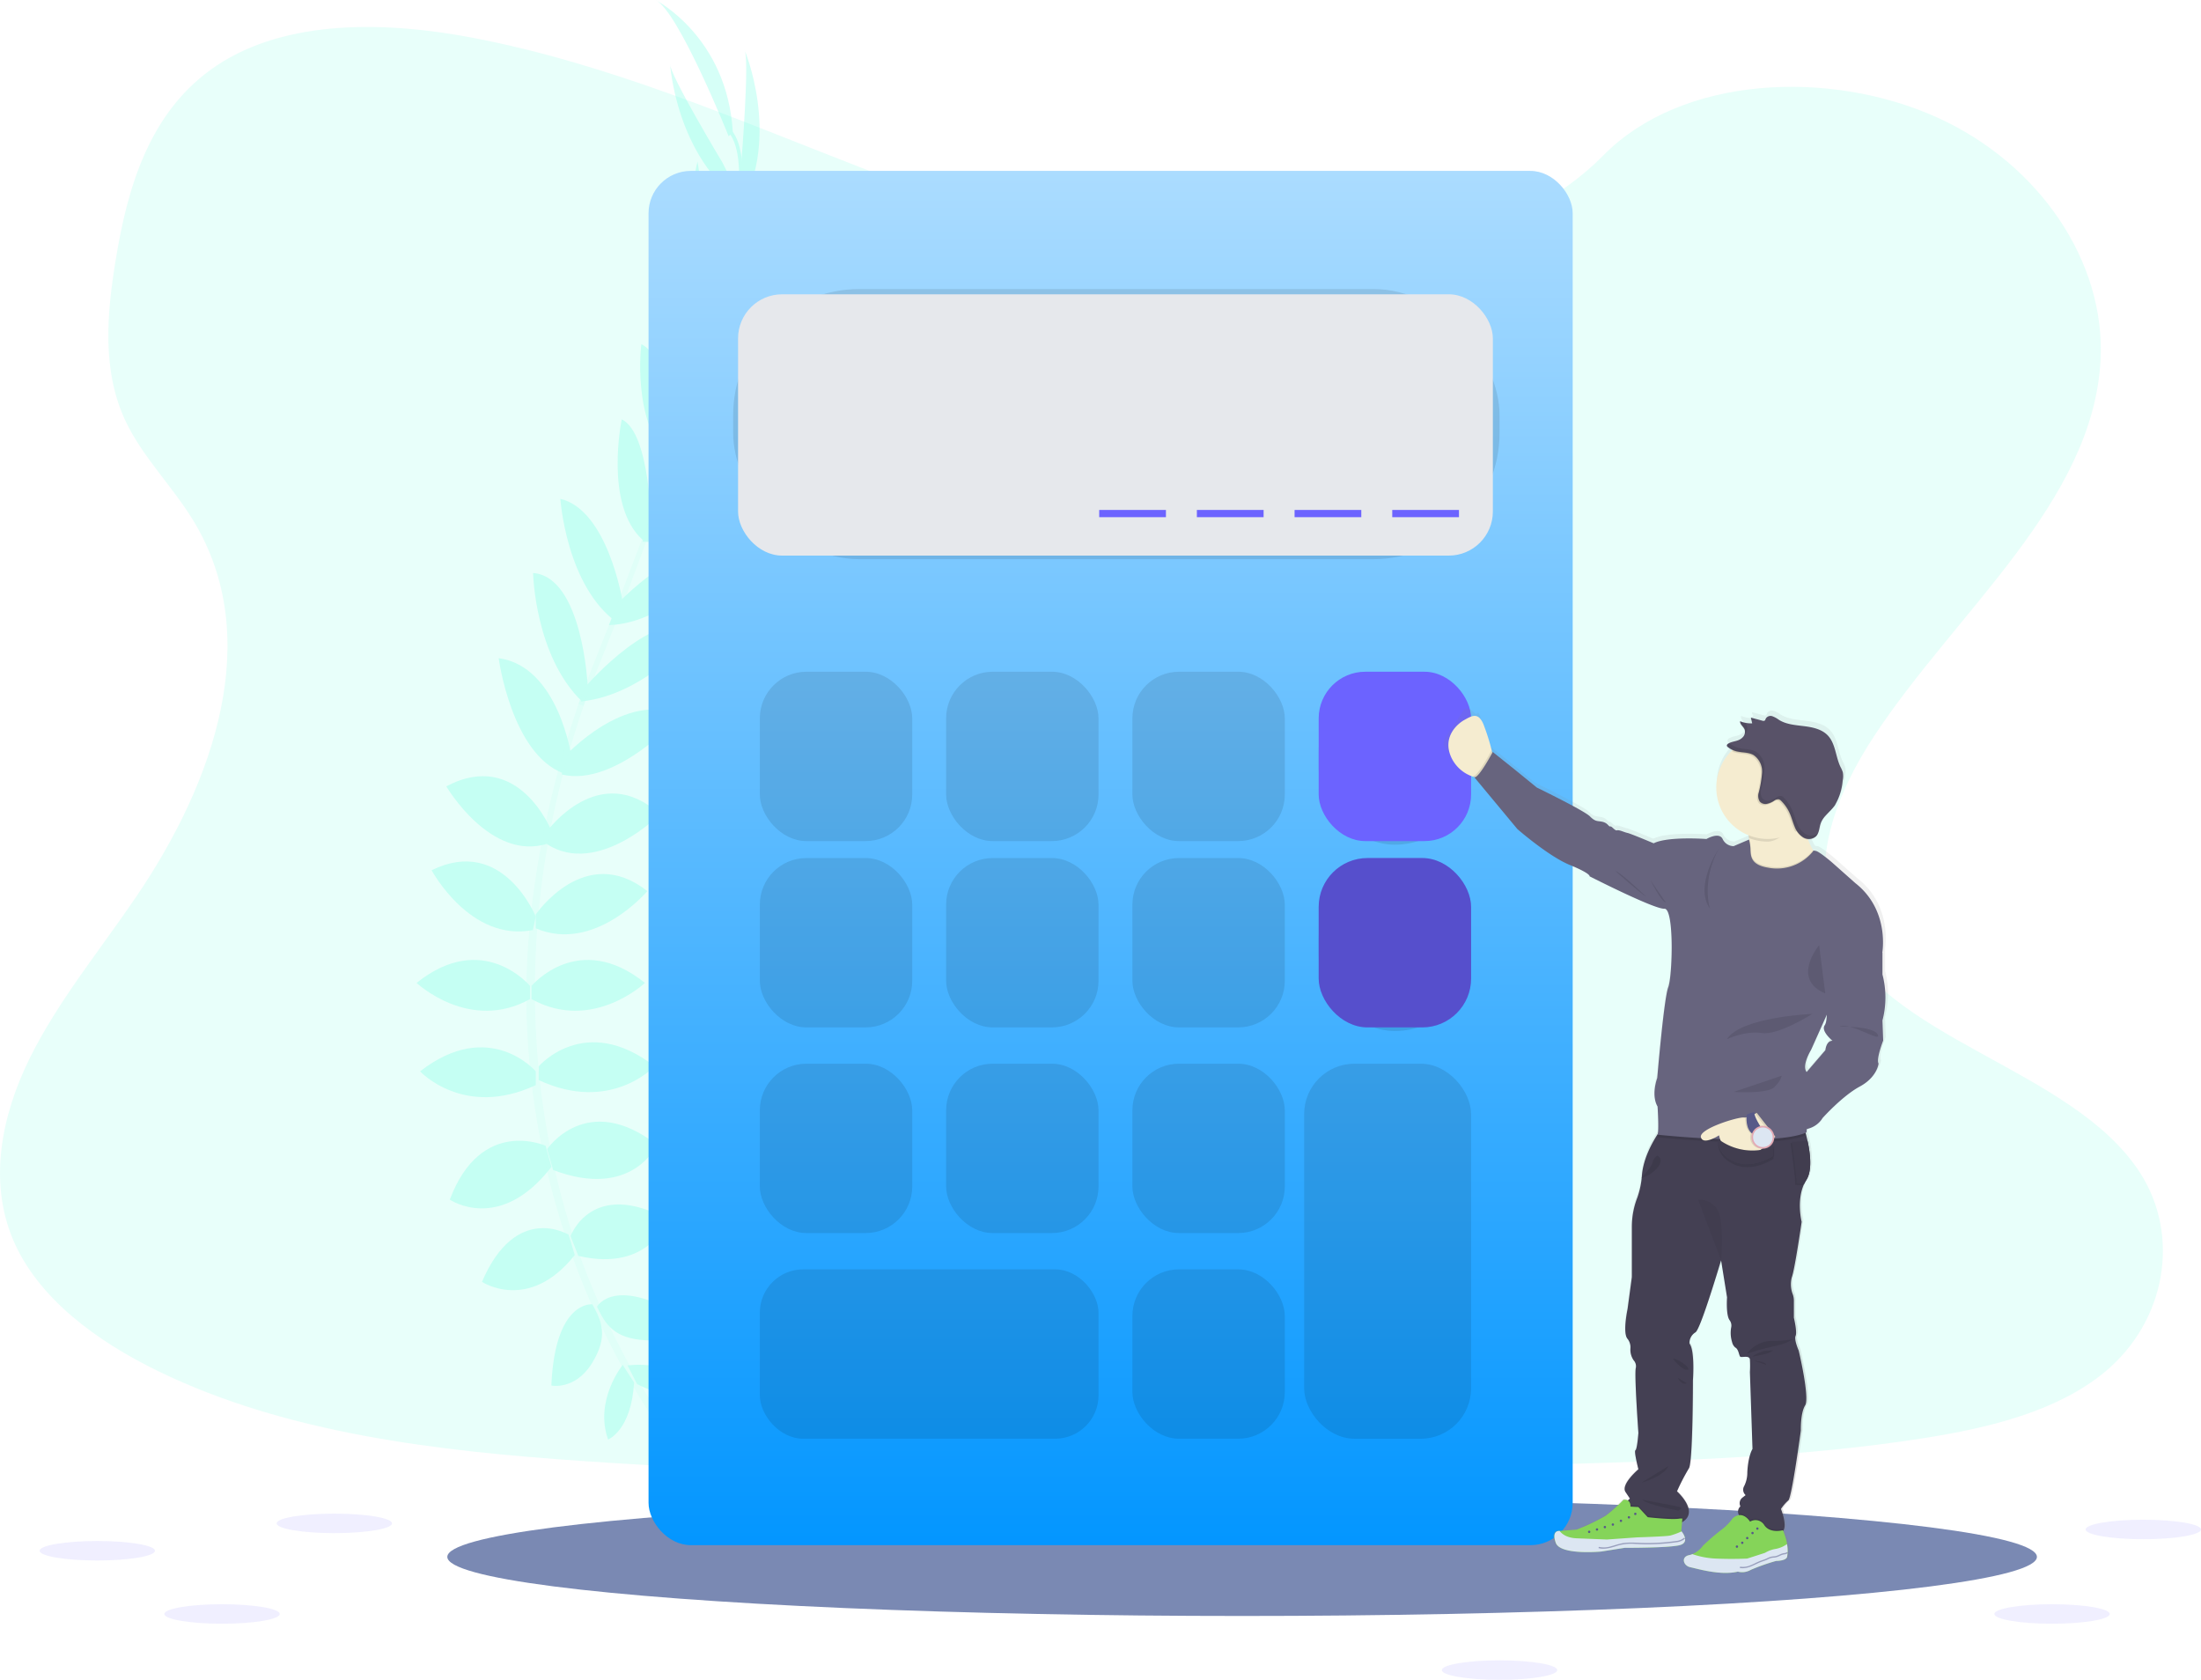 <svg xmlns="http://www.w3.org/2000/svg" xmlns:xlink="http://www.w3.org/1999/xlink" viewBox="0 0 509.337 388.689">
  <defs>
    <style>
      .cls-1, .cls-4, .cls-5 {
        fill: #6affe1;
      }

      .cls-1 {
        opacity: 0.15;
      }

      .cls-2 {
        fill: #16307a;
        opacity: 0.57;
      }

      .cls-3 {
        opacity: 0.28;
      }

      .cls-5 {
        opacity: 0.26;
      }

      .cls-10, .cls-6 {
        fill: #6c63ff;
      }

      .cls-23, .cls-6, .cls-8 {
        opacity: 0.1;
      }

      .cls-7 {
        fill: url(#linear-gradient);
      }

      .cls-9 {
        fill: #e6e8ec;
      }

      .cls-11 {
        opacity: 0.2;
      }

      .cls-12 {
        fill: url(#linear-gradient-2);
      }

      .cls-13 {
        fill: #f5ecd0;
      }

      .cls-14 {
        fill: #444053;
      }

      .cls-15 {
        opacity: 0.05;
      }

      .cls-16 {
        fill: #85d459;
      }

      .cls-17, .cls-19 {
        fill: #575988;
      }

      .cls-18 {
        fill: #dce6f2;
      }

      .cls-19 {
        opacity: 0.5;
      }

      .cls-20 {
        fill: #67647e;
      }

      .cls-21 {
        fill: #585268;
      }

      .cls-22 {
        fill: #e4aab4;
      }
    </style>
    <linearGradient id="linear-gradient" x1="0.5" x2="0.5" y2="1" gradientUnits="objectBoundingBox">
      <stop offset="0" stop-color="#abdcff"/>
      <stop offset="1" stop-color="#0396ff"/>
    </linearGradient>
    <linearGradient id="linear-gradient-2" x1="0.871" y1="1" x2="0.871" gradientUnits="objectBoundingBox">
      <stop offset="0" stop-color="gray" stop-opacity="0.251"/>
      <stop offset="0.54" stop-color="gray" stop-opacity="0.122"/>
      <stop offset="1" stop-color="gray" stop-opacity="0.102"/>
    </linearGradient>
  </defs>
  <g id="ico-1" transform="translate(-0.023 0.02)">
    <path id="Path_3246" data-name="Path 3246" class="cls-1" d="M377.139,125.829c-32.087-1.116-62.647-11.472-91.834-22.806s-58.086-23.887-89.4-29.9c-20.144-3.862-43.178-4.408-59.41,6.391-15.617,10.411-20.664,28.334-23.381,44.982-2.038,12.523-3.237,25.706,2.355,37.432,3.882,8.141,10.778,14.983,15.548,22.776,16.589,27.129,4.864,60.6-13.109,87.074-8.428,12.429-18.215,24.293-24.725,37.511s-9.519,28.384-3.827,41.879c5.647,13.386,19.1,23.421,33.669,30.486,29.588,14.378,64.452,18.458,98.468,20.783,75.27,5.151,150.946,2.92,226.414.689,27.932-.828,55.984-1.666,83.465-5.984,15.255-2.395,31.011-6.2,42.087-15.369,14.06-11.666,17.546-31.418,8.126-46.048-15.806-24.536-59.494-30.63-70.555-56.961-6.083-14.5.164-30.639,9-44.085,18.959-28.835,50.734-54.135,52.409-87.094,1.15-22.637-14.125-45.31-37.744-56.024-24.759-11.225-59.087-9.812-77.342,8.77C438.517,119.449,405.458,126.821,377.139,125.829Z" transform="translate(-86.32 -64.372)"/>
    <ellipse id="Ellipse_421" data-name="Ellipse 421" class="cls-2" cx="183.926" cy="13.674" rx="183.926" ry="13.674" transform="translate(103.536 346.543)"/>
    <g id="Group_2436" data-name="Group 2436" class="cls-3">
      <path id="Path_3247" data-name="Path 3247" class="cls-4" d="M379.26,695.106s10.411-1.666,16.658,5.7c0,0-4.581,3.609-14.437-1.388Z" transform="translate(-234.013 -379.178)"/>
      <path id="Path_3248" data-name="Path 3248" class="cls-4" d="M372.647,695s-6.639,8.19-3.381,17.278c0,0,5.414-2.172,6-13.208Z" transform="translate(-228.52 -379.206)"/>
      <path id="Path_3249" data-name="Path 3249" class="cls-4" d="M365,665.143s4.165-7.635,20.823,3.054c0,0-2.221,5.136-9.579,4.72S366.934,669.194,365,665.143Z" transform="translate(-226.823 -362.82)"/>
      <path id="Path_3250" data-name="Path 3250" class="cls-4" d="M353.169,666.712s-8.641-.992-9.479,18.8c0,0,5.478,1.135,9.37-5.121S355.346,670.618,353.169,666.712Z" transform="translate(-216.078 -364.938)"/>
      <path id="Path_3251" data-name="Path 3251" class="cls-4" d="M352.66,627.449s4.859-13.465,22.489-3.887c0,0-4.026,12.355-20.684,8.468Z" transform="translate(-220.601 -341.451)"/>
      <path id="Path_3252" data-name="Path 3252" class="cls-4" d="M341.73,587.839s9.167-13.609,25.409-.992c0,0-5.692,12.771-24.021,5.83Z" transform="translate(-215.09 -321.97)"/>
      <path id="Path_3253" data-name="Path 3253" class="cls-4" d="M337.81,550s10.694-12.494,26.8,0c0,0-10.134,10.967-26.8,3.193Z" transform="translate(-213.114 -303.296)"/>
      <path id="Path_3254" data-name="Path 3254" class="cls-4" d="M334.45,512.017s10.833-13.049,26.242-.694c0,0-12.216,11.522-26.242,3.748Z" transform="translate(-211.419 -283.912)"/>
      <path id="Path_3255" data-name="Path 3255" class="cls-4" d="M336.41,475.278s11.4-16.8,25.825-5.414c0,0-12.216,14.437-25.825,8.607Z" transform="translate(-212.408 -263.692)"/>
      <path id="Path_3256" data-name="Path 3256" class="cls-4" d="M341.73,437.027s12.082-16.658,26.1-3.887c0,0-14.3,14.442-26.1,6.941Z" transform="translate(-215.09 -244.742)"/>
      <path id="Path_3257" data-name="Path 3257" class="cls-4" d="M349.225,400.019s14.3-15.652,26.772-9.42c0,0-14.9,16.624-27.4,13.57Z" transform="translate(-218.554 -224.983)"/>
      <path id="Path_3258" data-name="Path 3258" class="cls-4" d="M358.75,363.806s16.52-19.157,26.1-12.771c0,0-12.157,14.874-27.268,16.361Z" transform="translate(-223.082 -205.116)"/>
      <path id="Path_3259" data-name="Path 3259" class="cls-4" d="M372.518,327.269s14.442-15.657,24.992-11.77c0,0-12.355,16.242-26.931,16.658Z" transform="translate(-229.637 -187.543)"/>
      <path id="Path_3260" data-name="Path 3260" class="cls-4" d="M386.954,291.2s15.964-15,22.905-12.36c0,0-11.522,16.663-23.6,15.692Z" transform="translate(-237.543 -169.216)"/>
      <path id="Path_3261" data-name="Path 3261" class="cls-4" d="M400.54,254.121s13.743-17.908,21.239-16.52c0,0-8.329,15.964-21.239,18.344Z" transform="translate(-244.743 -148.54)"/>
      <path id="Path_3262" data-name="Path 3262" class="cls-4" d="M414.011,212.568s12.147-13.733,18.706-13.7c0,0-9.588,18.344-19.207,18.175Z" transform="translate(-251.283 -129.049)"/>
      <path id="Path_3263" data-name="Path 3263" class="cls-4" d="M421.282,167.752l11.73-28.6s.59,25.855-13.223,33.907Z" transform="translate(-254.449 -98.937)"/>
      <path id="Path_3264" data-name="Path 3264" class="cls-4" d="M432.324,106.96s1.943-23.877.694-25.82c0,0,8.389,19.831-.778,36.371Z" transform="translate(-260.727 -69.688)"/>
      <path id="Path_3265" data-name="Path 3265" class="cls-4" d="M331.355,632.7s-12.167-7.541-20.045,10.907c0,0,10.828,7.184,21.472-6.2Z" transform="translate(-199.752 -347.023)"/>
      <path id="Path_3266" data-name="Path 3266" class="cls-4" d="M318.456,591.563s-14.923-6.807-22.166,12.454c0,0,11.532,7.933,23.525-7.585Z" transform="translate(-192.179 -326.463)"/>
      <path id="Path_3267" data-name="Path 3267" class="cls-4" d="M309.182,552.353s-10.689-12.494-26.772,0c0,0,10.134,10.967,26.772,3.193Z" transform="translate(-185.18 -304.481)"/>
      <path id="Path_3268" data-name="Path 3268" class="cls-4" d="M307.032,512.017s-10.828-13.049-26.242-.694c0,0,12.221,11.522,26.242,3.748Z" transform="translate(-184.363 -283.912)"/>
      <path id="Path_3269" data-name="Path 3269" class="cls-4" d="M311.895,472.8s-7.6-18.84-24.1-10.724c0,0,8.924,16.683,23.436,13.842Z" transform="translate(-187.893 -260.738)"/>
      <path id="Path_3270" data-name="Path 3270" class="cls-4" d="M318.953,432.863S311.408,413.72,294.66,422.6c0,0,10.253,17.546,23.55,13.223Z" transform="translate(-191.357 -240.672)"/>
      <path id="Path_3271" data-name="Path 3271" class="cls-4" d="M335.957,388.036s-2.975-20.987-16.857-22.866c0,0,2.94,22.132,14.983,26.648Z" transform="translate(-203.68 -212.9)"/>
      <path id="Path_3272" data-name="Path 3272" class="cls-4" d="M347.8,351.583s-1.16-25.285-12.638-26.163c0,0,.387,19.192,11.344,29.747Z" transform="translate(-211.777 -192.858)"/>
      <path id="Path_3273" data-name="Path 3273" class="cls-4" d="M362.268,314.409s-3.426-21.026-14.378-23.6c0,0,1.358,20.367,13.3,28.755Z" transform="translate(-218.196 -175.407)"/>
      <path id="Path_3274" data-name="Path 3274" class="cls-4" d="M382.386,278.841s-.119-21.9-6.807-25.121c0,0-4.155,19.831,4.869,27.918Z" transform="translate(-231.676 -156.705)"/>
      <path id="Path_3275" data-name="Path 3275" class="cls-4" d="M393.288,244.381s-.937-22.553-7.868-25.731c0,0-2.375,17.848,6.827,27.209Z" transform="translate(-236.981 -139.022)"/>
      <path id="Path_3276" data-name="Path 3276" class="cls-4" d="M409.752,207.092s-.045-18.344-4.988-22.642c0,0-4.923,20.094,2.4,26.336Z" transform="translate(-246.057 -121.778)"/>
      <path id="Path_3277" data-name="Path 3277" class="cls-4" d="M414.858,163.945l-4.809-30.535s-6.539,25.017,5.042,36.039Z" transform="translate(-248.61 -96.043)"/>
      <path id="Path_3278" data-name="Path 3278" class="cls-4" d="M411.208,110.616s-12.355-20.525-12.1-22.806c0,0,1.314,21.512,16.857,32.226Z" transform="translate(-244.018 -73.051)"/>
      <path id="Path_3279" data-name="Path 3279" class="cls-4" d="M409.216,89.522S397.555,60.37,392.28,58c0,0,16.658,8.468,17.908,30.679Z" transform="translate(-240.578 -58.02)"/>
      <path id="Path_3280" data-name="Path 3280" class="cls-4" d="M412.573,176.352l-.793-.248c9.841-32.087,12.3-52.553,6.911-57.679l.575-.6C424.973,123.234,422.657,143.472,412.573,176.352Z" transform="translate(-250.411 -88.182)"/>
      <path id="Path_3281" data-name="Path 3281" class="cls-5" d="M357.53,308.591l-1.18-.416c1.041-2.94,2.172-5.925,3.352-8.865,10.273-25.617,19.013-49.415,24.621-67.7l1.026-.5c-5.617,18.289-14.2,43.029-24.487,68.666C359.687,302.7,358.566,305.666,357.53,308.591Z" transform="translate(-222.462 -145.305)"/>
      <path id="Path_3282" data-name="Path 3282" class="cls-5" d="M370.1,561.244c-.159-.178-16.113-18.136-27.228-48.8a180.672,180.672,0,0,1-10.759-55.909c-.759-23.862,4.244-50.51,12.826-74.71l.932,1.091c-19.256,54.318-11.606,100.867-1.458,128.894,11,30.387,26.772,48.15,26.926,48.329Z" transform="translate(-210.203 -221.295)"/>
    </g>
    <ellipse id="Ellipse_422" data-name="Ellipse 422" class="cls-6" cx="13.351" cy="2.256" rx="13.351" ry="2.256" transform="translate(38.053 371.173)"/>
    <ellipse id="Ellipse_423" data-name="Ellipse 423" class="cls-6" cx="13.351" cy="2.256" rx="13.351" ry="2.256" transform="translate(461.542 371.173)"/>
    <ellipse id="Ellipse_424" data-name="Ellipse 424" class="cls-6" cx="13.351" cy="2.256" rx="13.351" ry="2.256" transform="translate(333.684 384.158)"/>
    <ellipse id="Ellipse_425" data-name="Ellipse 425" class="cls-6" cx="13.351" cy="2.256" rx="13.351" ry="2.256" transform="translate(482.657 351.619)"/>
    <ellipse id="Ellipse_426" data-name="Ellipse 426" class="cls-6" cx="13.351" cy="2.256" rx="13.351" ry="2.256" transform="translate(64.037 350.211)"/>
    <ellipse id="Ellipse_427" data-name="Ellipse 427" class="cls-6" cx="13.351" cy="2.256" rx="13.351" ry="2.256" transform="translate(9.189 356.543)"/>
    <rect id="Rectangle_1194" data-name="Rectangle 1194" class="cls-7" width="213.856" height="317.986" rx="9.8" transform="translate(150.105 39.524)"/>
    <rect id="Rectangle_1195" data-name="Rectangle 1195" class="cls-8" width="177.357" height="62.513" rx="29.21" transform="translate(169.679 66.856)"/>
    <rect id="Rectangle_1196" data-name="Rectangle 1196" class="cls-9" width="174.669" height="60.461" rx="10.2" transform="translate(170.819 68.076)"/>
    <rect id="Rectangle_1197" data-name="Rectangle 1197" class="cls-8" width="35.27" height="39.187" rx="10.79" transform="translate(175.856 155.408)"/>
    <rect id="Rectangle_1198" data-name="Rectangle 1198" class="cls-8" width="35.27" height="39.187" rx="10.79" transform="translate(218.965 155.408)"/>
    <rect id="Rectangle_1199" data-name="Rectangle 1199" class="cls-8" width="35.27" height="39.187" rx="10.79" transform="translate(262.073 155.408)"/>
    <rect id="Rectangle_1200" data-name="Rectangle 1200" class="cls-8" width="35.27" height="39.187" rx="17.635" transform="translate(305.181 156.241)"/>
    <rect id="Rectangle_1201" data-name="Rectangle 1201" class="cls-10" width="35.27" height="39.187" rx="10.79" transform="translate(305.181 155.408)"/>
    <rect id="Rectangle_1202" data-name="Rectangle 1202" class="cls-8" width="35.27" height="39.187" rx="10.79" transform="translate(175.856 198.516)"/>
    <rect id="Rectangle_1203" data-name="Rectangle 1203" class="cls-8" width="35.27" height="39.187" rx="10.79" transform="translate(218.965 198.516)"/>
    <rect id="Rectangle_1204" data-name="Rectangle 1204" class="cls-8" width="35.27" height="39.187" rx="10.79" transform="translate(262.073 198.516)"/>
    <rect id="Rectangle_1205" data-name="Rectangle 1205" class="cls-8" width="35.27" height="39.187" rx="10.79" transform="translate(175.856 246.102)"/>
    <rect id="Rectangle_1206" data-name="Rectangle 1206" class="cls-8" width="35.27" height="39.187" rx="10.79" transform="translate(218.965 246.102)"/>
    <rect id="Rectangle_1207" data-name="Rectangle 1207" class="cls-8" width="35.27" height="39.187" rx="10.79" transform="translate(262.073 246.102)"/>
    <rect id="Rectangle_1208" data-name="Rectangle 1208" class="cls-8" width="35.27" height="39.187" rx="10.79" transform="translate(262.073 293.687)"/>
    <rect id="Rectangle_1209" data-name="Rectangle 1209" class="cls-8" width="35.27" height="39.187" rx="17.635" transform="translate(305.181 199.349)"/>
    <rect id="Rectangle_1210" data-name="Rectangle 1210" class="cls-10" width="35.27" height="39.187" rx="11.3" transform="translate(305.181 198.516)"/>
    <rect id="Rectangle_1211" data-name="Rectangle 1211" class="cls-11" width="35.27" height="39.187" rx="11.3" transform="translate(305.181 198.516)"/>
    <rect id="Rectangle_1212" data-name="Rectangle 1212" class="cls-8" width="78.378" height="39.187" rx="10.04" transform="translate(175.856 293.687)"/>
    <rect id="Rectangle_1213" data-name="Rectangle 1213" class="cls-8" width="38.626" height="86.777" rx="11.66" transform="translate(301.82 246.102)"/>
    <rect id="Rectangle_1214" data-name="Rectangle 1214" class="cls-10" width="15.439" height="1.671" transform="translate(322.207 117.976)"/>
    <rect id="Rectangle_1215" data-name="Rectangle 1215" class="cls-10" width="15.439" height="1.671" transform="translate(299.604 117.976)"/>
    <rect id="Rectangle_1216" data-name="Rectangle 1216" class="cls-10" width="15.439" height="1.671" transform="translate(276.996 117.976)"/>
    <rect id="Rectangle_1217" data-name="Rectangle 1217" class="cls-10" width="15.439" height="1.671" transform="translate(254.393 117.976)"/>
    <path id="Path_3286" data-name="Path 3286" class="cls-12" d="M862.293,460.024a21.036,21.036,0,0,0,0-10.709v-5.052s1.82-9.876-6.3-16.212l-5.384-4.75s-3.019-2.593-3.9-2.757a3.966,3.966,0,0,0-.5-.074l-.159-.094a16.216,16.216,0,0,1-1.18-2.479,2.3,2.3,0,0,0,1.919-.654,2.479,2.479,0,0,0,.451-.759h0c.312-.7.367-1.547.63-2.29a5.454,5.454,0,0,1,.992-1.646c-.055.089-.114.174-.164.268.763-.952,1.76-1.765,2.479-2.766a6.2,6.2,0,0,0,.392-.62c-.03.045-.069.084-.1.129a14.094,14.094,0,0,0,1.582-5.379,4.84,4.84,0,0,0,.03-1.924,7.007,7.007,0,0,0-.535-1.22c-1.17-2.414-1.15-5.454-3.019-7.382-1.408-1.443-3.54-1.884-5.548-2.132s-4.12-.392-5.845-1.443a6.167,6.167,0,0,0-1.582-.868,1.3,1.3,0,0,0-1.552.575,1.022,1.022,0,0,1-.208.421.674.674,0,0,1-.6.035l-2.672-.714.03.134h-.069l.1.421a.228.228,0,0,1,.253.144l-.431.664a6.7,6.7,0,0,1-2.41-.5.562.562,0,0,0,0,.129h-.04c-.05.754.808,1.244,1.071,1.953a1.488,1.488,0,0,1,0,.957,2.1,2.1,0,0,1-.5.764c-.947.937-2.162.754-3.252,1.344a.7.7,0,0,0-.4.441.322.322,0,0,0-.035.243.575.575,0,0,0,.223.278,4.958,4.958,0,0,0,1.036.645c-.109.1-.213.2-.312.3a11.948,11.948,0,0,0,4.13,19.494c.04.208.069.421.1.645v.064l.03.288-3.6,1.532a2.866,2.866,0,0,1-2.578-1.661c-.838-1.73-3.8,0-3.8,0s-9.028-.674-12.395.992c0,0-5.389-2.261-6.148-2.414s-1.894-.754-2.424-.6-1.215-.992-1.6-.907-.531-.754-1.745-1.056-1.671.079-3.034-1.279-12.449-6.713-12.449-6.713l-4.978-4.1L771,397.516l-.094.174c-.035-.124-.069-.253-.1-.392a50.86,50.86,0,0,0-1.983-6.192c-.342-.818-.5-1.849-.957-1.3-.283.327-.763-.392-1.487-.878a1.254,1.254,0,0,0-1.869.545h0c-4.135,6.485-5.617,6.941-3.223,9.326,2.137,2.117,3.555,3.966,5.295,4.551l.208.064a.222.222,0,0,1-.114,0l10.094,12.067s7.283,6.336,12.3,8.369,4.626,2.643,4.626,2.643,15.181,7.69,17.531,7.541,1.9,15.761.912,18.344-2.578,21.115-2.578,21.115-1.522,3.922.074,6.634c0,0,.352,5.2.035,6.445a22.153,22.153,0,0,0-3.679,9.474,5.507,5.507,0,0,1-.06.575,1.339,1.339,0,0,1-.357.293l.337-.1a19.084,19.084,0,0,1-.992,4.551,18.5,18.5,0,0,0-1.254,6.475v11.978l-.992,7.437s-1.215,5.627,0,6.941a3.213,3.213,0,0,1,.664,2.31,4.3,4.3,0,0,0,.773,2.7,2.018,2.018,0,0,1,.5,1.73c-.4,1.3.595,15.181.595,15.181s-.292,3.823-.694,4.026.694,4.422.694,4.422-4.1,3.421-3.054,5.231l1.046,1.606-.278.273-.169.174a1.616,1.616,0,0,0-1.046-.2,39.956,39.956,0,0,1-4.125,3.674,44.789,44.789,0,0,1-6.881,3.267l-3.966.322h-.074s-1.9-.179-.833,2.762,10.595,2.038,10.595,2.038l5.563-.878s9.916.05,12.757-.58c1.185-.263,1.487-.9,1.388-1.537h0l-.03-.03a3.966,3.966,0,0,0-.813-1.661.638.638,0,0,0-.069-.089l.178-2.033c4.209-2.424-1.19-7.194-1.19-7.194a49.931,49.931,0,0,1,2.8-5.325c.947-1.3.947-20.516.947-20.516s.5-6.941-.808-8.547a2.89,2.89,0,0,1,1.418-2.613c.937-.64,3.768-9.45,5.989-16.762l1.4,8.617s-.3,4.125.6,5.33a2.053,2.053,0,0,1,.377,1.606,7.238,7.238,0,0,0,.2,3.47,2.3,2.3,0,0,0,.739,1.239c.808.4.858,1.834,1.16,2.137s2.177-.426,2.276.679a25.056,25.056,0,0,1,0,2.915l.61,17.9s-.992,1.487-1.215,5.454a7.015,7.015,0,0,1-.729,3.2,1.641,1.641,0,0,0,.149,1.924l.174.2-.749.575a1.651,1.651,0,0,0-.466,2.038,1.6,1.6,0,0,0-.461,1.735,1.21,1.21,0,0,0,.129.283,2.817,2.817,0,0,0-1.512.749,12.4,12.4,0,0,1-2.672,2.687,51.427,51.427,0,0,0-4.259,3.649,6.118,6.118,0,0,1-2.479,1.983,4.088,4.088,0,0,1-.749.223c-1.983.407-1.363,2.479.253,2.821s6.981,1.983,11.155,1.026a3.939,3.939,0,0,0,3.059-.426,44.932,44.932,0,0,1,5.88-2.052s2.276,0,2.583-.9a3.541,3.541,0,0,0,.129-.883l.065-.064-.06-.055a12.023,12.023,0,0,0-.154-2.018c-.06-.347-.124-.655-.183-.9-.193-.754-.555-1.73-.709-2.142a.748.748,0,0,0,.069-.1c.868-1.487-.575-5.017-.575-5.017a9.618,9.618,0,0,1,1.71-2.028c.808-.6,2.935-16.291,2.935-16.291s-.1-4.021.992-5.83-1.517-12.766-1.517-12.766-1.116-2.514-.709-3.421-.407-4.224-.407-4.224v-3.966a4.381,4.381,0,0,0-.233-1.388,6.574,6.574,0,0,1-.273-4.006c.709-1.81,2.325-12.97,2.325-12.97s-1.264-4.923.59-8.845a7.7,7.7,0,0,1,.5-.907c1.373-2.157.962-5.989.283-9.078-.1-.5-.213-.942-.327-1.373-.045-.188-.094-.367-.144-.545l.218-.089a6.423,6.423,0,0,1,.069-.793,5.573,5.573,0,0,0,3.649-2.524s4.631-5.206,8.726-7.392,4.4-5.354,4.4-5.354c-.6-1.056,1.086-5.354,1.086-5.354Zm-16.138-39.479Zm2.781,46.42-4.383,5.082v-.03c-1.14-1.587,1.061-5.131,1.061-5.131l3.644-8.131a4.6,4.6,0,0,1-.5,2.395c-.992,1.358,1.824,3.624,1.824,3.624C849.085,464.779,848.937,466.965,848.937,466.965Z" transform="translate(-426.056 -224.765)"/>
    <path id="Path_3287" data-name="Path 3287" class="cls-13" d="M772.913,402.055l-2.395,4.645a9.418,9.418,0,0,1-2.226-.466,8.429,8.429,0,0,1-5.231-4.522c-2.137-4.72,1.4-7.769,3.044-8.671s3.178-1.929,4.412,1.031a51.174,51.174,0,0,1,1.938,6.153C772.744,401.311,772.913,402.055,772.913,402.055Z" transform="translate(-427.196 -226.483)"/>
    <path id="Path_3288" data-name="Path 3288" class="cls-13" d="M917.808,445.77l-3.823,5.692s-18.061,8.617-14.611-1.487A22.7,22.7,0,0,0,900.8,440v-.064a8.023,8.023,0,0,0-1.418-4.046s17.605-9.013,14.983-2.851a8.487,8.487,0,0,0-.62,4.056,13.821,13.821,0,0,0,1.894,5.627,18.694,18.694,0,0,0,2.172,3.049Z" transform="translate(-496.043 -246.034)"/>
    <path id="Path_3289" data-name="Path 3289" class="cls-14" d="M884.943,634.147s2.6,10.907,1.487,12.687-.992,5.8-.992,5.8-2.1,15.587-2.9,16.182a9.526,9.526,0,0,0-1.7,1.983s1.428,3.53.57,4.988a1.21,1.21,0,0,1-.57.5c-1.339.565-6.286-1.943-9.1-3.47a1.606,1.606,0,0,1-.288-2.618,1.636,1.636,0,0,1,.456-2.023l.744-.575-.174-.2a1.641,1.641,0,0,1-.149-1.914,6.944,6.944,0,0,0,.719-3.178c.2-3.9,1.2-5.394,1.2-5.394l-.6-17.789a24.663,24.663,0,0,0,0-2.9c-.1-1.1-1.948-.372-2.246-.674s-.352-1.72-1.15-2.122a2.276,2.276,0,0,1-.724-1.234,7.134,7.134,0,0,1-.2-3.471,2.048,2.048,0,0,0-.372-1.6c-.9-1.2-.6-5.29-.6-5.29l-1.378-8.567c-2.2,7.268-4.988,16.024-5.915,16.658a2.88,2.88,0,0,0-1.4,2.593c1.3,1.6.8,8.5.8,8.5s0,19.078-.937,20.382a49.335,49.335,0,0,0-2.751,5.315s5.354,4.764,1.14,7.169h-.045c-4.3,2.4-13.188-4.293-13.188-4.293l.927-.927.273-.273-1.051-1.567c-1.031-1.8,3.014-5.2,3.014-5.2s-1.081-4.2-.684-4.4.684-4,.684-4-.992-13.788-.585-15.087a2.032,2.032,0,0,0-.5-1.72,4.279,4.279,0,0,1-.763-2.677,3.183,3.183,0,0,0-.659-2.3c-1.2-1.3,0-6.891,0-6.891l.992-7.4V605.416a18.725,18.725,0,0,1,1.254-6.629,19.834,19.834,0,0,0,1.091-5.32c.327-3.788,2.365-7.467,3.733-9.564.724-1.111,1.264-1.775,1.264-1.775l31.968-1.249s.5,1.423,1.031,3.4c.109.431.218.887.322,1.363.669,3.074,1.071,6.881-.283,9.023a8.4,8.4,0,0,0-.5.9c-1.829,3.9-.58,8.79-.58,8.79s-1.6,11.086-2.3,12.89a6.475,6.475,0,0,0,.273,3.966,4.515,4.515,0,0,1,.223,1.383v3.951s.8,3.3.4,4.2S884.943,634.147,884.943,634.147Z" transform="translate(-468.676 -321.665)"/>
    <path id="Path_3290" data-name="Path 3290" class="cls-8" d="M925.477,600.153a7.588,7.588,0,0,0-.5.9l-1.8-.1c.174-.927-1.051-9.618-1.051-9.618l3.624-.2C926.423,594.2,926.83,598.007,925.477,600.153Z" transform="translate(-507.737 -326.833)"/>
    <path id="Path_3291" data-name="Path 3291" class="cls-14" d="M926.077,599.543a8.4,8.4,0,0,0-.5.9l-1.8-.1c.174-.922-1.051-9.618-1.051-9.618l3.624-.2C927.028,593.594,927.43,597.4,926.077,599.543Z" transform="translate(-508.04 -326.525)"/>
    <path id="Path_3292" data-name="Path 3292" class="cls-15" d="M926.077,599.543a8.4,8.4,0,0,0-.5.9l-1.8-.1c.174-.922-1.051-9.618-1.051-9.618l3.624-.2C927.028,593.594,927.43,597.4,926.077,599.543Z" transform="translate(-508.04 -326.525)"/>
    <path id="Path_3293" data-name="Path 3293" class="cls-8" d="M908.2,768.374a1.21,1.21,0,0,1-.57.5c-1.339.565-6.287-1.943-9.1-3.471a1.621,1.621,0,0,1-.749-.892c1.606-.293,2.657,1.487,2.657,1.487a2.37,2.37,0,0,1,3.3.8c1.373,2.023,4.318,1.17,4.318,1.17Z" transform="translate(-495.46 -414.236)"/>
    <path id="Path_3294" data-name="Path 3294" class="cls-16" d="M896.177,774.815c-.3.9-2.548.9-2.548.9a47.96,47.96,0,0,0-5.82,2.048,3.98,3.98,0,0,1-3.019.426c-4.12.947-9.42-.7-11.016-1.026s-2.221-2.395-.248-2.8a4,4,0,0,0,.739-.228,6.03,6.03,0,0,0,2.479-1.983,50.7,50.7,0,0,1,4.209-3.624,12.306,12.306,0,0,0,2.638-2.672c2.35-2.072,4.021.773,4.021.773a2.37,2.37,0,0,1,3.3.8c1.373,2.023,4.318,1.165,4.318,1.165s.531,1.353.778,2.325c.059.248.124.555.183.9A8.191,8.191,0,0,1,896.177,774.815Z" transform="translate(-482.607 -414.554)"/>
    <circle id="Ellipse_428" data-name="Ellipse 428" class="cls-17" cx="0.273" cy="0.273" r="0.273" transform="translate(406.425 353.399)"/>
    <circle id="Ellipse_429" data-name="Ellipse 429" class="cls-17" cx="0.273" cy="0.273" r="0.273" transform="translate(404.08 355.596)"/>
    <circle id="Ellipse_430" data-name="Ellipse 430" class="cls-17" cx="0.273" cy="0.273" r="0.273" transform="translate(401.696 357.569)"/>
    <circle id="Ellipse_431" data-name="Ellipse 431" class="cls-17" cx="0.273" cy="0.273" r="0.273" transform="translate(402.93 356.686)"/>
    <circle id="Ellipse_432" data-name="Ellipse 432" class="cls-17" cx="0.273" cy="0.273" r="0.273" transform="translate(405.305 354.43)"/>
    <path id="Path_3295" data-name="Path 3295" class="cls-18" d="M896.177,781.645c-.3.9-2.548.9-2.548.9a47.971,47.971,0,0,0-5.82,2.048,3.98,3.98,0,0,1-3.019.426c-4.12.947-9.42-.7-11.016-1.026s-2.221-2.395-.248-2.8a4,4,0,0,0,.739-.228,19.183,19.183,0,0,0,5.4,1.026c4.07.173,7.293,0,7.293,0l4.12-1.324a6.884,6.884,0,0,1,2.548-.922,6.664,6.664,0,0,0,2.533-1.1A7.778,7.778,0,0,1,896.177,781.645Z" transform="translate(-482.607 -421.384)"/>
    <path id="Path_3296" data-name="Path 3296" class="cls-19" d="M899.094,786.1a3.419,3.419,0,0,1-.684-.064l.06-.293a4.362,4.362,0,0,0,2.479-.347c.367-.144.734-.317,1.091-.5a13.707,13.707,0,0,1,1.3-.565l.406-.139c.223-.079.451-.154.669-.248.124-.05.248-.109.367-.169a4.216,4.216,0,0,1,.922-.352,4.517,4.517,0,0,1,.5-.064,4.4,4.4,0,0,0,.456-.055,4.287,4.287,0,0,0,.868-.322,4.2,4.2,0,0,1,.932-.347l.218-.035a1.066,1.066,0,0,0,.645-.238l.223.2a1.344,1.344,0,0,1-.818.332l-.208.035a4,4,0,0,0-.868.322,4.555,4.555,0,0,1-.932.342,3.312,3.312,0,0,1-.5.06,4.414,4.414,0,0,0-.466.06,3.96,3.96,0,0,0-.858.332l-.377.173c-.228.094-.466.174-.694.253l-.4.139c-.436.159-.863.362-1.279.555s-.734.347-1.111.5A5.409,5.409,0,0,1,899.094,786.1Z" transform="translate(-495.777 -423.259)"/>
    <path id="Path_3297" data-name="Path 3297" class="cls-8" d="M901.73,686.346a7.417,7.417,0,0,1,5.622-2.975,22.426,22.426,0,0,0,5.067-.4,12.683,12.683,0,0,1-3.842,1.522A67.107,67.107,0,0,0,901.73,686.346Z" transform="translate(-497.451 -373.14)"/>
    <path id="Path_3298" data-name="Path 3298" class="cls-8" d="M904.15,689.667a8.347,8.347,0,0,1,2.945-1.349c1.071-.05,1.983-.149,1.983-.149a5.733,5.733,0,0,1-1.646.8C906.555,689.216,904.15,689.667,904.15,689.667Z" transform="translate(-498.672 -375.762)"/>
    <path id="Path_3299" data-name="Path 3299" class="cls-8" d="M905,693s2.821.223,2.846.992" transform="translate(-499.1 -378.198)"/>
    <path id="Path_3300" data-name="Path 3300" class="cls-8" d="M851.93,602.625c.149.025,2.672-2.623,2.846-3.669a2.564,2.564,0,0,1,1.1-1.616s1.626.649.178,2.643A8.025,8.025,0,0,1,851.93,602.625Z" transform="translate(-472.341 -329.964)"/>
    <path id="Path_3301" data-name="Path 3301" class="cls-8" d="M914.753,433.018c-.575,1.358-1.081,1.487-.992,2.781a9.915,9.915,0,0,1-2.286,1.8c-1.785,1.061-3.728,3.138-5.949,3.138a11.854,11.854,0,0,1-4.348-.823,8.023,8.023,0,0,0-1.418-4.046S917.37,426.856,914.753,433.018Z" transform="translate(-496.458 -246.024)"/>
    <path id="Path_3302" data-name="Path 3302" class="cls-13" d="M911.238,413.439a11.9,11.9,0,1,1-11.9-11.9A11.9,11.9,0,0,1,911.238,413.439Z" transform="translate(-490.246 -231.239)"/>
    <path id="Path_3303" data-name="Path 3303" class="cls-8" d="M917.808,455.041l-3.823,5.692s-18.061,8.617-14.611-1.487a22.7,22.7,0,0,0,1.423-9.975h.03a9.556,9.556,0,0,1,.362,2.3c.055,1.557.094,3.525,3.966,4.174a10.769,10.769,0,0,0,10.491-3.733A18.691,18.691,0,0,0,917.808,455.041Z" transform="translate(-496.043 -255.305)"/>
    <path id="Path_3304" data-name="Path 3304" class="cls-8" d="M778.7,410.224l-2.395,4.645a9.418,9.418,0,0,1-2.226-.466l-.208-.248c.992.377,4.269-5.845,4.269-5.845l.1.084C778.53,409.48,778.7,410.224,778.7,410.224Z" transform="translate(-432.982 -234.652)"/>
    <path id="Path_3305" data-name="Path 3305" class="cls-8" d="M894.417,584.311c-7.714,3.352-34.4.5-34.4.5a3.656,3.656,0,0,0,.134-.873c.724-1.111,1.264-1.775,1.264-1.775l31.968-1.249S893.907,582.333,894.417,584.311Z" transform="translate(-476.421 -321.68)"/>
    <path id="Path_3306" data-name="Path 3306" class="cls-20" d="M838.054,429.218l-3.56,1.522a2.821,2.821,0,0,1-2.543-1.651c-.828-1.72-3.748,0-3.748,0s-8.924-.674-12.216.992c0,0-5.32-2.251-6.068-2.4s-1.874-.749-2.4-.6-1.195-.992-1.572-.9-.526-.749-1.725-1.051-1.646.074-2.975-1.274-12.291-6.668-12.291-6.668L784,413.144l-5.245-4.194s-3.3,6.217-4.274,5.84l9.965,11.993s7.194,6.292,12.142,8.314,4.571,2.623,4.571,2.623,14.987,7.645,17.308,7.5,1.884,15.642.892,18.19-2.543,20.982-2.543,20.982-1.487,3.9.074,6.594c0,0,.372,5.548,0,6.52,0,0,26.847,2.871,34.467-.526,0,0,1.125-12.439,0-14.011s1.051-5.077,1.051-5.077l4.794-10.714,11.691-11.765s1.795-9.816-6.222-16.108l-5.32-4.725S854.376,432,853.5,431.84s-.55,0-.55,0a10.734,10.734,0,0,1-10.59,3.862c-3.857-.649-3.9-2.618-3.966-4.17A9.719,9.719,0,0,0,838.054,429.218Z" transform="translate(-433.29 -234.975)"/>
    <path id="Path_3307" data-name="Path 3307" class="cls-8" d="M912.142,531.19s-16.49.674-19.782,5.855c0,0,4.274-2.028,8.091-1.428S912.142,531.19,912.142,531.19Z" transform="translate(-492.727 -296.61)"/>
    <path id="Path_3308" data-name="Path 3308" class="cls-8" d="M895.53,563.8s7.794.526,9.445-1.125,1.656-2.623,1.656-2.623Z" transform="translate(-494.325 -311.162)"/>
    <path id="Path_3309" data-name="Path 3309" class="cls-8" d="M932.844,499.14s-6.6,7.794,1.423,11.165Z" transform="translate(-511.852 -280.45)"/>
    <path id="Path_3310" data-name="Path 3310" class="cls-8" d="M856.69,468.77s2.4,4.893,3.6,5.216Z" transform="translate(-474.742 -265.137)"/>
    <path id="Path_3311" data-name="Path 3311" class="cls-8" d="M840.37,464.53s5.994,5.4,7.12,5.92C847.49,470.45,841.267,464.53,840.37,464.53Z" transform="translate(-466.513 -262.999)"/>
    <path id="Path_3312" data-name="Path 3312" class="cls-8" d="M885.236,454.11s-5.771,8.617-2.023,13.882C883.213,467.972,881.116,461.75,885.236,454.11Z" transform="translate(-487.477 -257.745)"/>
    <path id="Path_3313" data-name="Path 3313" class="cls-13" d="M898.914,580.874l-1.765,1.661-.248.228-2.043,1.934c-.144.109-.288.218-.436.317-8.314,5.949-9.98-3.094-9.98-3.094s-3.669,2.4-4.194.451,8.542-4.72,9.916-4.571a1.775,1.775,0,0,0,.362,0,5.67,5.67,0,0,0,1.864-.659l.4-.213a15.883,15.883,0,0,0,1.344-.848Z" transform="translate(-486.609 -319.245)"/>
    <path id="Path_3314" data-name="Path 3314" class="cls-8" d="M915.231,413.432a11.9,11.9,0,0,1-5.8,10.243,6.771,6.771,0,0,1-.436-.868c-.426-.992-.689-2.062-1.12-3.059a9.418,9.418,0,0,0-1.983-2.915,1.265,1.265,0,0,0-.531-.367,1.428,1.428,0,0,0-1.091.3,5.013,5.013,0,0,1-1.661.729,1.765,1.765,0,0,1-1.666-.5,2.493,2.493,0,0,1-.268-2.077,25.873,25.873,0,0,0,.783-4.655,4.556,4.556,0,0,0-1.983-4.056c-1.21-.689-2.712-.5-4.055-.883a4.425,4.425,0,0,1-.61-.208,11.9,11.9,0,0,1,20.421,8.309Z" transform="translate(-493.962 -231.232)"/>
    <path id="Path_3315" data-name="Path 3315" class="cls-21" d="M892.766,398.473c-.213.114-.451.322-.387.56a.565.565,0,0,0,.218.278,5.2,5.2,0,0,0,1.884.967c1.344.367,2.851.193,4.06.883a4.6,4.6,0,0,1,1.983,4.056,26.183,26.183,0,0,1-.778,4.65,2.5,2.5,0,0,0,.263,2.082,1.78,1.78,0,0,0,1.666.5,4.958,4.958,0,0,0,1.661-.724,1.443,1.443,0,0,1,1.1-.307,1.348,1.348,0,0,1,.53.367,9.421,9.421,0,0,1,1.983,2.92c.436.992.694,2.057,1.12,3.059a4.957,4.957,0,0,0,1.983,2.479,2.5,2.5,0,0,0,3-.317c.734-.813.674-1.929,1.021-2.905.595-1.7,2.256-2.766,3.3-4.234a13.311,13.311,0,0,0,1.8-5.721,4.7,4.7,0,0,0,.03-1.914,6.871,6.871,0,0,0-.526-1.21c-1.16-2.4-1.135-5.419-2.975-7.333-1.388-1.438-3.5-1.874-5.478-2.122s-4.065-.387-5.766-1.433a6.273,6.273,0,0,0-1.562-.863,1.279,1.279,0,0,0-1.537.575,1.022,1.022,0,0,1-.2.416.659.659,0,0,1-.59.035l-2.638-.709.3,1.329a6.6,6.6,0,0,1-2.8-.5c-.05.754.8,1.239,1.061,1.943a1.8,1.8,0,0,1-.5,1.824C895.041,398.066,893.847,397.883,892.766,398.473Z" transform="translate(-492.731 -226.486)"/>
    <path id="Path_3316" data-name="Path 3316" class="cls-8" d="M858.042,761.966l-.109,1.195h-.045c-4.3,2.4-13.188-4.294-13.188-4.294l.927-.927a1.616,1.616,0,0,1,.407,1.254l1.815.1,2.172,2.345s5.875.679,7.466.3Z" transform="translate(-468.696 -410.941)"/>
    <path id="Path_3317" data-name="Path 3317" class="cls-16" d="M840.734,768.47c-2.8.625-12.588.58-12.588.58l-5.493.868s-9.42.9-10.466-2.023.823-2.742.823-2.742h.074l3.922-.317a44.87,44.87,0,0,0,6.8-3.247,39.483,39.483,0,0,0,4.07-3.649s1.636-.317,1.606,1.577l1.815.1,2.172,2.35s5.875.679,7.466.3h.555l-.253,2.9.069.084C841.681,765.7,843.232,767.915,840.734,768.47Z" transform="translate(-452.142 -410.931)"/>
    <circle id="Ellipse_433" data-name="Ellipse 433" class="cls-17" cx="0.273" cy="0.273" r="0.273" transform="translate(378.181 349.998)"/>
    <circle id="Ellipse_434" data-name="Ellipse 434" class="cls-17" cx="0.273" cy="0.273" r="0.273" transform="translate(371.135 353.052)"/>
    <circle id="Ellipse_435" data-name="Ellipse 435" class="cls-17" cx="0.273" cy="0.273" r="0.273" transform="translate(367.506 354.153)"/>
    <circle id="Ellipse_436" data-name="Ellipse 436" class="cls-17" cx="0.273" cy="0.273" r="0.273" transform="translate(372.985 352.467)"/>
    <circle id="Ellipse_437" data-name="Ellipse 437" class="cls-17" cx="0.273" cy="0.273" r="0.273" transform="translate(369.316 353.603)"/>
    <circle id="Ellipse_438" data-name="Ellipse 438" class="cls-17" cx="0.273" cy="0.273" r="0.273" transform="translate(374.854 351.6)"/>
    <circle id="Ellipse_439" data-name="Ellipse 439" class="cls-17" cx="0.273" cy="0.273" r="0.273" transform="translate(376.703 350.796)"/>
    <path id="Path_3318" data-name="Path 3318" class="cls-18" d="M840.734,775.824c-2.8.625-12.588.58-12.588.58l-5.493.868s-9.42.9-10.466-2.023.823-2.742.823-2.742h.074c.6.778,1.8,1.661,4.17,1.705l6.772.273,7.015-.5s6.574-.193,7.645-.421a15.661,15.661,0,0,0,2.618-.962C841.681,773.058,843.232,775.269,840.734,775.824Z" transform="translate(-452.142 -418.285)"/>
    <path id="Path_3319" data-name="Path 3319" class="cls-19" d="M833.561,778.188a4.065,4.065,0,0,1-1.111-.139l.079-.288a5.5,5.5,0,0,0,2.786-.124c.332-.089.659-.183.992-.283a15.684,15.684,0,0,1,1.829-.461,15.154,15.154,0,0,1,3.014-.089h.213a46.415,46.415,0,0,0,8.994-.4,3.366,3.366,0,0,0,1.924-.773l.213.213a3.649,3.649,0,0,1-2.087.858,46.64,46.64,0,0,1-9.053.4h-.218a11.141,11.141,0,0,0-4.764.54c-.332.1-.664.2-.992.283a7.536,7.536,0,0,1-1.819.263Z" transform="translate(-462.519 -419.861)"/>
    <path id="Path_3320" data-name="Path 3320" class="cls-8" d="M911.668,580.869,909.9,582.53l-4.383-5.612a15.883,15.883,0,0,0,1.344-.848Z" transform="translate(-499.362 -319.239)"/>
    <path id="Path_3321" data-name="Path 3321" class="cls-20" d="M931.256,493l3.471,4.794v5.022a21.023,21.023,0,0,1,0,10.64l.169,4.645s-1.671,4.269-1.071,5.32c0,0-.3,3.148-4.343,5.32s-8.637,7.318-8.637,7.318-1.725,3.3-6.371,2.548l-4.422,1.874-5.092-6.52,6.891-3.748s2.4-3.218,3.823-3.069l5.845-6.822s.149-2.172,1.646-2.172c0,0-2.771-2.246-1.8-3.594s.154-7.347.154-7.347Z" transform="translate(-499.08 -277.354)"/>
    <path id="Path_3322" data-name="Path 3322" class="cls-8" d="M945,536.911s7.868-.149,8.84,1.874S947.375,535.785,945,536.911Z" transform="translate(-519.269 -299.411)"/>
    <path id="Path_3323" data-name="Path 3323" class="cls-8" d="M907.379,583.44a2.056,2.056,0,0,1-.035.392,2.647,2.647,0,0,1-2.479,2.251h-.139a2.648,2.648,0,0,1-2.648-2.647,2.578,2.578,0,0,1,.149-.858c-1.249-.992-1.319-2.816-1.284-3.718a5.673,5.673,0,0,0,1.864-.659,12.332,12.332,0,0,0,1.3,2.662,2.78,2.78,0,0,1,.615-.074,2.652,2.652,0,0,1,2.652,2.653Z" transform="translate(-497.052 -320.313)"/>
    <path id="Path_3324" data-name="Path 3324" class="cls-17" d="M903.35,577s-1.775.4-1.775.724-.4,3.247,1.547,4.462,1.75-1.676,1.75-1.676S903.2,577.942,903.35,577Z" transform="translate(-497.356 -319.708)"/>
    <circle id="Ellipse_440" data-name="Ellipse 440" class="cls-22" cx="2.647" cy="2.647" r="2.647" transform="translate(405.325 260.479)"/>
    <circle id="Ellipse_441" data-name="Ellipse 441" class="cls-18" cx="2.271" cy="2.271" r="2.271" transform="translate(405.701 260.856)"/>
    <path id="Path_3325" data-name="Path 3325" class="cls-8" d="M888.339,590.84a13.117,13.117,0,0,0,12.786,1.7v2.251s-4.794,3.3-9.137,1.3S888.339,590.84,888.339,590.84Z" transform="translate(-490.679 -326.687)"/>
    <path id="Path_3326" data-name="Path 3326" class="cls-8" d="M888.339,589.63a13.1,13.1,0,0,0,12.786,1.7v2.251s-4.794,3.3-9.137,1.3S888.339,589.63,888.339,589.63Z" transform="translate(-490.679 -326.077)"/>
    <path id="Path_3327" data-name="Path 3327" class="cls-14" d="M888.339,589.63a13.1,13.1,0,0,0,12.786,1.7v2.251s-4.794,3.3-9.137,1.3S888.339,589.63,888.339,589.63Z" transform="translate(-490.679 -326.077)"/>
    <path id="Path_3328" data-name="Path 3328" class="cls-15" d="M888.638,589.63a13.109,13.109,0,0,0,12.791,1.7v2.251s-4.794,3.3-9.142,1.3S888.638,589.63,888.638,589.63Z" transform="translate(-490.829 -326.077)"/>
    <path id="Path_3329" data-name="Path 3329" class="cls-8" d="M852.91,757.94s7.5,1.378,8.592,1.676-.3.823-.3.823S854.363,759.214,852.91,757.94Z" transform="translate(-472.836 -410.941)"/>
    <path id="Path_3330" data-name="Path 3330" class="cls-8" d="M852.56,746.073c.124,0,5.1-1.4,6.168-3.793" transform="translate(-472.659 -403.045)"/>
    <path id="Path_3331" data-name="Path 3331" class="cls-8" d="M867.19,692.1s2.013,2.648,3.312,2.573S868.37,692,867.19,692.1Z" transform="translate(-480.036 -377.741)"/>
    <path id="Path_3332" data-name="Path 3332" class="cls-8" d="M869.44,701s.848,1.869,2.1,1.269" transform="translate(-481.17 -382.231)"/>
    <path id="Path_3333" data-name="Path 3333" class="cls-15" d="M879,617.979l5.315,14.016s.749-9.018-.833-11.715A4.675,4.675,0,0,0,879,617.979Z" transform="translate(-485.991 -340.36)"/>
    <g id="Group_2435" data-name="Group 2435" class="cls-23" transform="translate(399.604 166.132)">
      <path id="Path_3334" data-name="Path 3334" d="M904.427,393.561l-.045-.2-.853-.228.094.416A7.233,7.233,0,0,0,904.427,393.561Z" transform="translate(-897.963 -393.13)"/>
      <path id="Path_3335" data-name="Path 3335" d="M899.519,397.825l.089-.079a1.8,1.8,0,0,0,.5-1.824,2.4,2.4,0,0,0-.426-.679,7.006,7.006,0,0,1-1.229-.362c-.05.749.793,1.234,1.056,1.939A1.487,1.487,0,0,1,899.519,397.825Z" transform="translate(-895.399 -394.012)"/>
      <path id="Path_3336" data-name="Path 3336" d="M910.595,425.916a4.958,4.958,0,0,1-2.008-2.479c-.421-.992-.684-2.062-1.115-3.054a9.42,9.42,0,0,0-1.983-2.92,1.3,1.3,0,0,0-.53-.367,1.448,1.448,0,0,0-1.091.3,5.013,5.013,0,0,1-1.661.729,1.775,1.775,0,0,1-1.666-.5,2.5,2.5,0,0,1-.268-2.082,25.831,25.831,0,0,0,.783-4.65,4.556,4.556,0,0,0-1.983-4.056c-1.21-.689-2.712-.5-4.056-.883a5.22,5.22,0,0,1-1.889-.967.892.892,0,0,1-.1-.094,2.476,2.476,0,0,0-.327.154c-.218.114-.451.322-.392.56a.6.6,0,0,0,.223.278,5.161,5.161,0,0,0,1.884.967c1.344.367,2.846.193,4.056.883a4.6,4.6,0,0,1,1.983,4.056,25.752,25.752,0,0,1-.783,4.65,2.5,2.5,0,0,0,.268,2.082,1.775,1.775,0,0,0,1.666.5,4.958,4.958,0,0,0,1.661-.724,1.433,1.433,0,0,1,1.091-.307,1.313,1.313,0,0,1,.531.367,9.524,9.524,0,0,1,1.983,2.92c.436.992.694,2.057,1.121,3.059a4.958,4.958,0,0,0,1.983,2.479,2.452,2.452,0,0,0,2.975-.317,2.33,2.33,0,0,0,.446-.754A2.558,2.558,0,0,1,910.595,425.916Z" transform="translate(-892.301 -399.065)"/>
      <path id="Path_3337" data-name="Path 3337" d="M937.84,436.181c.749-.947,1.735-1.755,2.439-2.747.139-.2.268-.407.387-.615C939.759,433.975,938.514,434.892,937.84,436.181Z" transform="translate(-915.263 -413.142)"/>
    </g>
  </g>
</svg>
